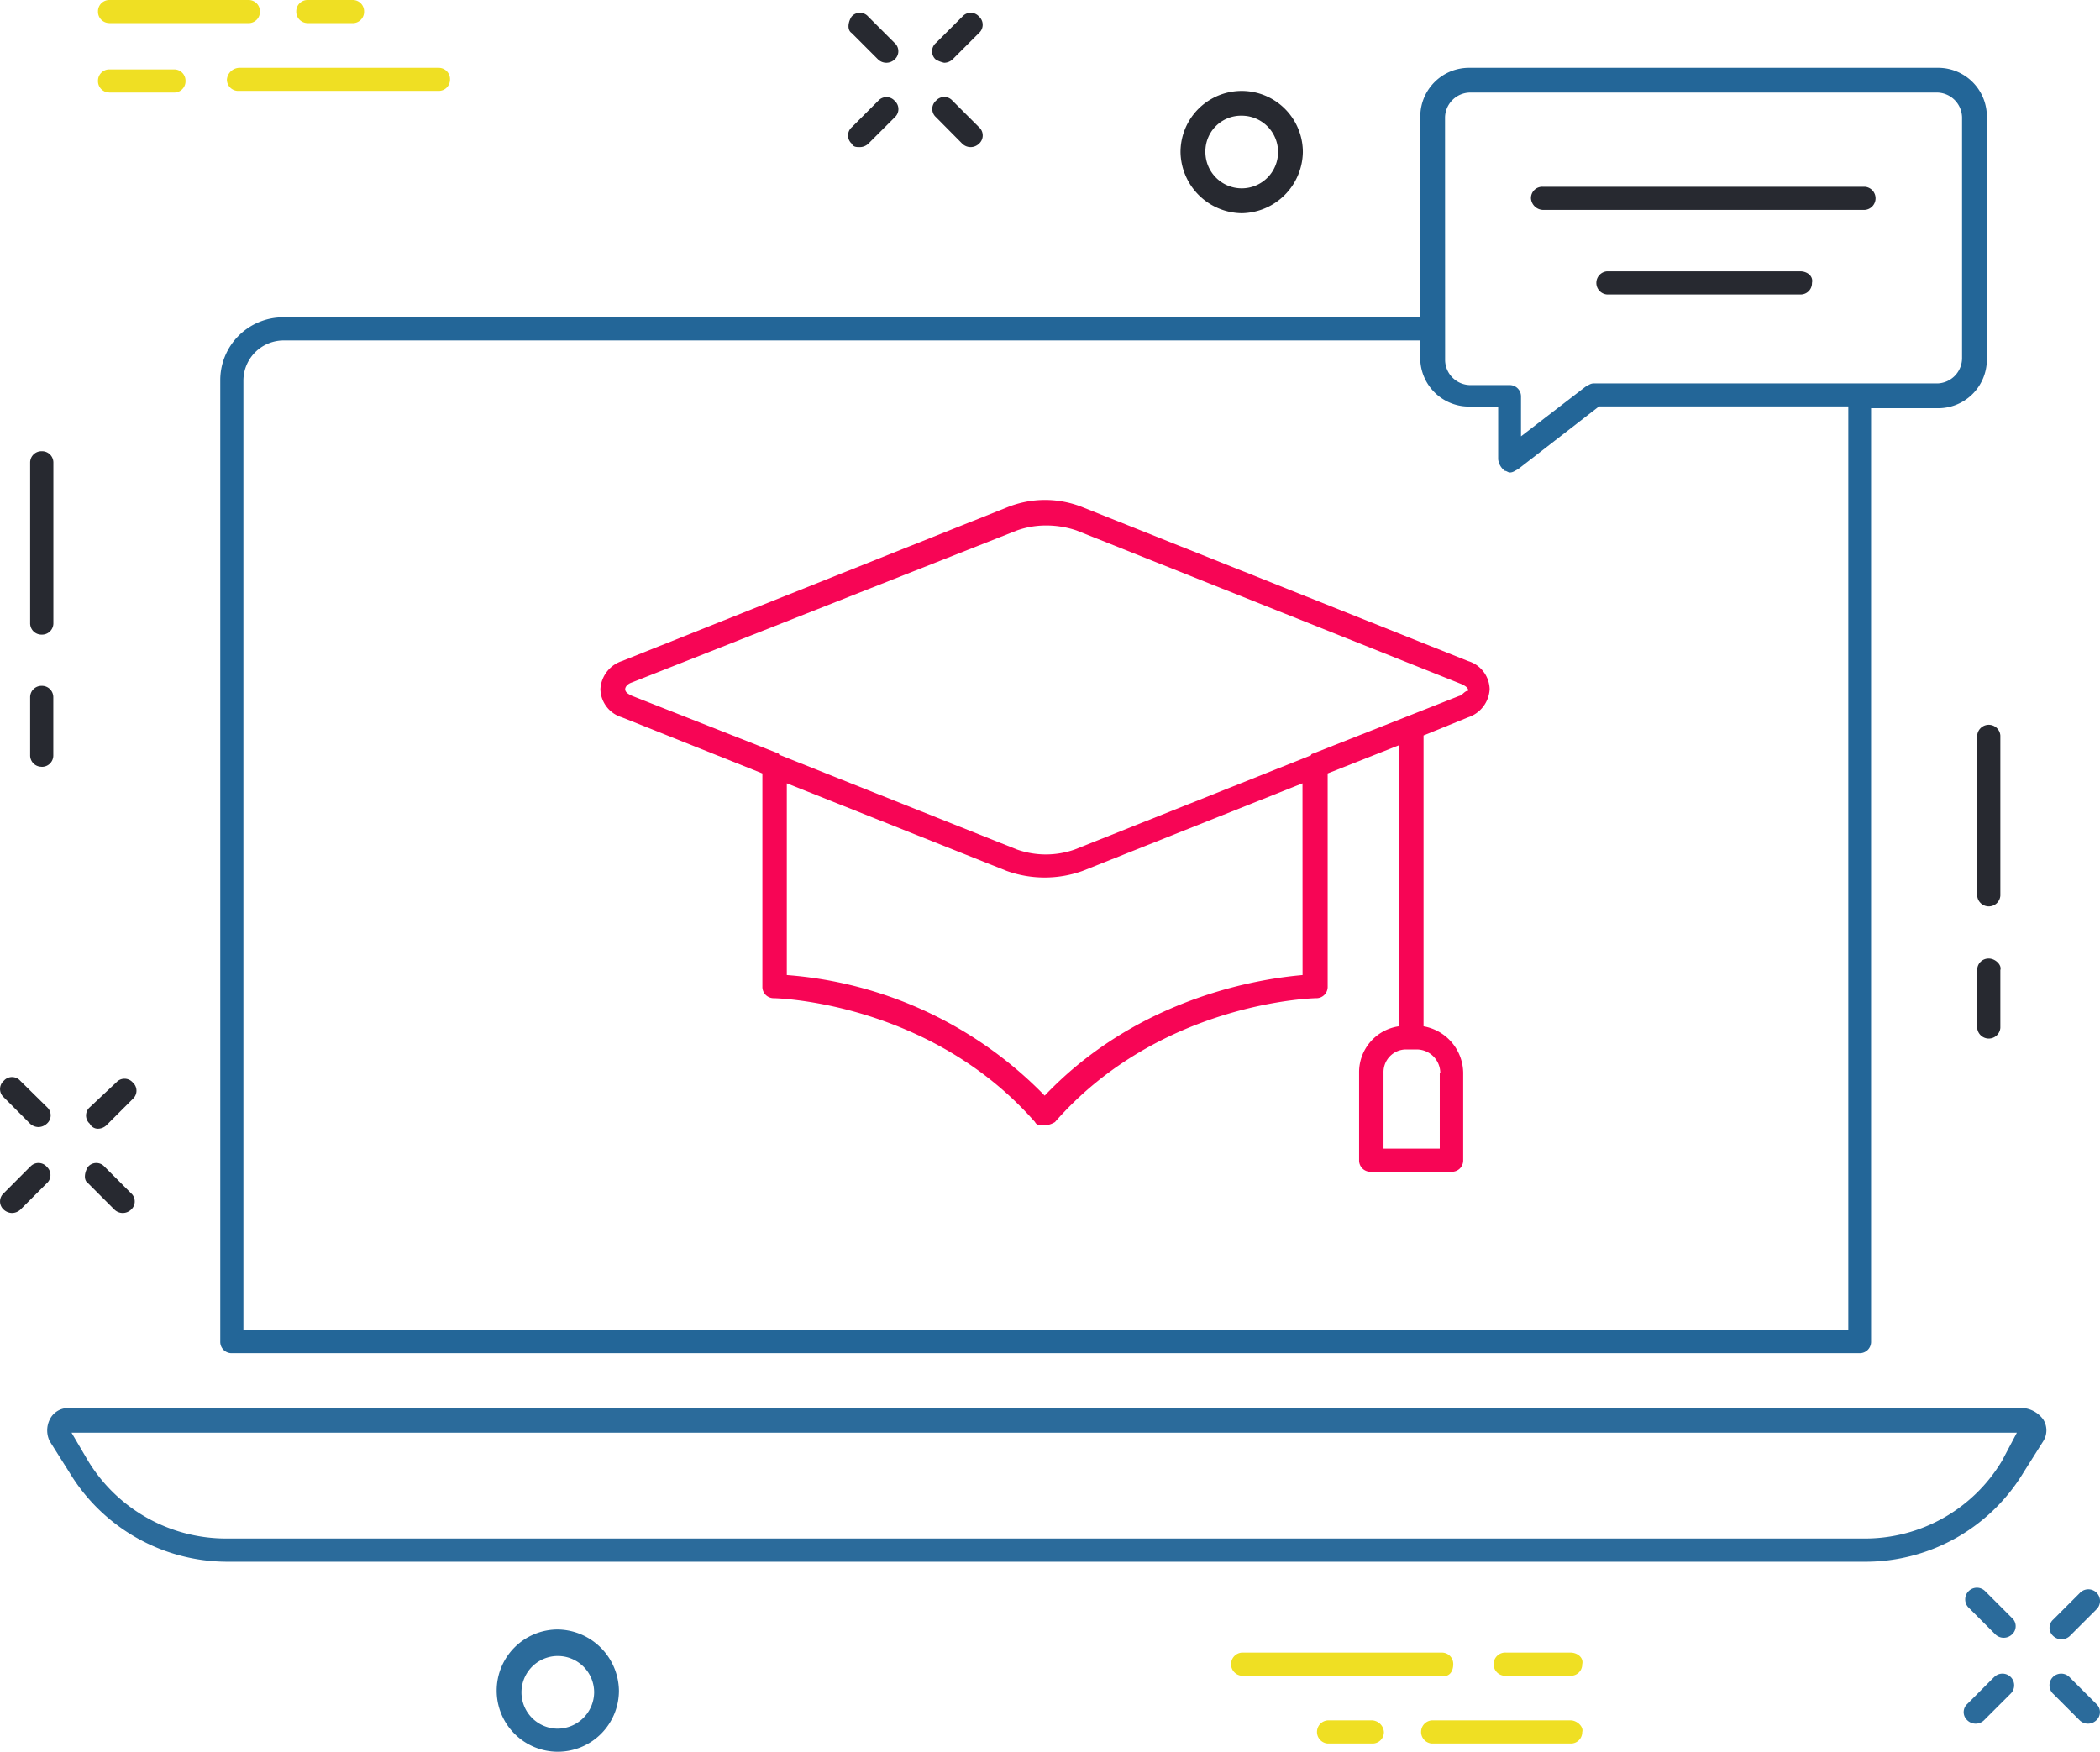 <svg xmlns="http://www.w3.org/2000/svg" viewBox="0 0 278.59 232.43"><defs><style>.cls-1{fill:#272930;}.cls-2{fill:#2b6b9b;}.cls-3{fill:#236698;}.cls-4{fill:#efdf23;}.cls-5{fill:#f70555;}</style></defs><title>icn_New Teaching</title><g id="Layer_2" data-name="Layer 2"><g id="Layer_3" data-name="Layer 3"><g id="Group_167" data-name="Group 167"><path id="Path_89" data-name="Path 89" class="cls-1" d="M204.64,27.85h42.76a1.54,1.54,0,0,0,0-3.07H204.64a1.5,1.5,0,0,0-1.54,1.46s0,0,0,.07A1.65,1.65,0,0,0,204.64,27.85Z"/><path id="Path_90" data-name="Path 90" class="cls-1" d="M238.84,36H213.19a1.54,1.54,0,0,0,0,3.07h25.65a1.5,1.5,0,0,0,1.54-1.46s0,0,0-.07C240.59,36.62,239.72,36,238.84,36Z"/><path id="Path_92" data-name="Path 92" class="cls-2" d="M268.44,186.82H9a2.7,2.7,0,0,0-2.41,1.54,3.25,3.25,0,0,0,0,2.85l2.63,4.17A24.49,24.49,0,0,0,30.1,207.21H247.61a24.49,24.49,0,0,0,20.83-11.84l2.63-4.17a2.68,2.68,0,0,0,0-2.85A3.71,3.71,0,0,0,268.44,186.82Zm-2.85,7a21.17,21.17,0,0,1-18.2,10.31H29.88a21.44,21.44,0,0,1-18.2-10.31l-2.19-3.73H267.56Z"/><path id="Path_93" data-name="Path 93" class="cls-1" d="M5.54,84.2a1.5,1.5,0,0,0,1.54-1.46s0,0,0-.07V61.4a1.5,1.5,0,0,0-1.46-1.53H5.54A1.5,1.5,0,0,0,4,61.32s0,0,0,.07V82.66A1.5,1.5,0,0,0,5.47,84.2Z"/><path id="Path_94" data-name="Path 94" class="cls-1" d="M5.54,101.74a1.5,1.5,0,0,0,1.53-1.46s0,0,0-.07V92.53A1.5,1.5,0,0,0,5.61,91H5.54A1.5,1.5,0,0,0,4,92.46s0,0,0,.07v7.67a1.5,1.5,0,0,0,1.46,1.53Z"/><path id="Path_95" data-name="Path 95" class="cls-1" d="M262.3,97.58v21.26a1.54,1.54,0,0,0,3.07,0V97.58a1.54,1.54,0,0,0-3.07,0Z"/><path id="Path_96" data-name="Path 96" class="cls-1" d="M263.84,127.18a1.5,1.5,0,0,0-1.54,1.46s0,0,0,.07v7.67a1.54,1.54,0,0,0,3.07,0v-7.67C265.59,128.05,264.72,127.18,263.84,127.18Z"/><path id="Path_97" data-name="Path 97" class="cls-2" d="M74,216.2a8.11,8.11,0,1,0,8.11,8.11h0A8.24,8.24,0,0,0,74,216.2Zm0,13.16a4.82,4.82,0,1,1,4.82-4.82h0A4.87,4.87,0,0,1,74,229.36Z"/><path id="Path_98" data-name="Path 98" class="cls-1" d="M164.73,28.29a8.24,8.24,0,0,0,8.11-8.11,8.11,8.11,0,1,0-16.23,0h0A8.24,8.24,0,0,0,164.73,28.29Zm0-12.94a4.82,4.82,0,1,1-4.82,4.82h0a4.73,4.73,0,0,1,4.63-4.82Z"/><path id="Path_91" data-name="Path 91" class="cls-3" d="M37.55,42.1a8.33,8.33,0,0,0-8.33,8.33h0V178a1.5,1.5,0,0,0,1.46,1.54h216a1.5,1.5,0,0,0,1.54-1.46s0,0,0-.07V54.16H257a6.46,6.46,0,0,0,6.58-6.34q0-.12,0-.24v-32A6.46,6.46,0,0,0,257.28,9H195a6.46,6.46,0,0,0-6.58,6.34q0,.12,0,.24V42.1ZM245,176.51H32.29V50.43a5.34,5.34,0,0,1,5.26-5.26H188.41v2.19a6.46,6.46,0,0,0,6.34,6.58h4v7a2.22,2.22,0,0,0,.88,1.53c.22,0,.44.22.66.22.44,0,.66-.22,1.1-.44l10.74-8.33H245.2V176.51ZM191.7,15.57A3.37,3.37,0,0,1,195,12.28H257a3.37,3.37,0,0,1,3.29,3.29v32A3.37,3.37,0,0,1,257,50.87H211.43c-.44,0-.66.22-1.1.44l-8.55,6.58V52.62a1.5,1.5,0,0,0-1.46-1.53H195a3.37,3.37,0,0,1-3.29-3.29Z"/><path id="Path_99" data-name="Path 99" class="cls-4" d="M30.1,10.53a1.5,1.5,0,0,0,1.46,1.53h26.6A1.5,1.5,0,0,0,59.7,10.6s0,0,0-.07A1.5,1.5,0,0,0,58.23,9H31.85A1.7,1.7,0,0,0,30.1,10.53Z"/><path id="Path_100" data-name="Path 100" class="cls-4" d="M14.53,12.28h8.55a1.5,1.5,0,0,0,1.53-1.46s0,0,0-.07a1.5,1.5,0,0,0-1.46-1.54H14.53A1.5,1.5,0,0,0,13,10.67s0,0,0,.07a1.5,1.5,0,0,0,1.46,1.53Z"/><path id="Path_101" data-name="Path 101" class="cls-4" d="M14.53,3.07H32.95a1.5,1.5,0,0,0,1.53-1.46s0,0,0-.07A1.5,1.5,0,0,0,33,0H14.53A1.5,1.5,0,0,0,13,1.46s0,0,0,.07a1.5,1.5,0,0,0,1.46,1.53Z"/><path id="Path_102" data-name="Path 102" class="cls-4" d="M40.84,3.07h5.92A1.5,1.5,0,0,0,48.3,1.61s0,0,0-.07A1.5,1.5,0,0,0,46.83,0h-6a1.5,1.5,0,0,0-1.53,1.46s0,0,0,.07a1.5,1.5,0,0,0,1.46,1.53Z"/><path id="Path_103" data-name="Path 103" class="cls-4" d="M192.79,220.8a1.5,1.5,0,0,0-1.46-1.53h-26.6a1.54,1.54,0,0,0,0,3.07h26.53C192.14,222.56,192.79,221.9,192.79,220.8Z"/><path id="Path_104" data-name="Path 104" class="cls-4" d="M208.36,219.27h-8.55a1.54,1.54,0,1,0,0,3.07h8.55a1.5,1.5,0,0,0,1.54-1.46s0,0,0-.07C210.12,219.93,209.24,219.27,208.36,219.27Z"/><path id="Path_105" data-name="Path 105" class="cls-4" d="M208.36,228.26H189.94a1.54,1.54,0,0,0,0,3.07h18.42a1.5,1.5,0,0,0,1.54-1.46s0,0,0-.07C210.12,229.14,209.24,228.26,208.36,228.26Z"/><path id="Path_106" data-name="Path 106" class="cls-4" d="M182.05,228.26h-5.92a1.54,1.54,0,0,0,0,3.07h5.92a1.5,1.5,0,0,0,1.54-1.46s0,0,0-.07A1.65,1.65,0,0,0,182.05,228.26Z"/><path id="Path_107" data-name="Path 107" class="cls-2" d="M263.4,211.16a1.55,1.55,0,1,0-2.19,2.19h0l3.51,3.51a1.59,1.59,0,0,0,2.19,0,1.46,1.46,0,0,0,.13-2.06l-.13-.13Z"/><path id="Path_108" data-name="Path 108" class="cls-2" d="M274.58,222.56a1.55,1.55,0,1,0-2.19,2.19h0l3.51,3.51a1.59,1.59,0,0,0,2.19,0,1.46,1.46,0,0,0,.13-2.06l-.13-.13Z"/><path id="Path_109" data-name="Path 109" class="cls-2" d="M264.5,222.56,261,226.07a1.46,1.46,0,0,0-.13,2.06l.13.13a1.59,1.59,0,0,0,2.19,0l3.51-3.51a1.55,1.55,0,1,0-2.19-2.19Z"/><path id="Path_110" data-name="Path 110" class="cls-2" d="M273.48,217.51a1.68,1.68,0,0,0,1.1-.44l3.51-3.51a1.55,1.55,0,1,0-2.19-2.19l-3.51,3.51a1.46,1.46,0,0,0-.13,2.06l.13.13A1.68,1.68,0,0,0,273.48,217.51Z"/><path id="Path_111" data-name="Path 111" class="cls-1" d="M116.49,7.89a1.59,1.59,0,0,0,2.19,0,1.46,1.46,0,0,0,.13-2.06l-.13-.13-3.51-3.51a1.46,1.46,0,0,0-2.06-.13l-.13.13c-.44.66-.66,1.75,0,2.19Z"/><path id="Path_112" data-name="Path 112" class="cls-1" d="M127.67,19.08a1.59,1.59,0,0,0,2.19,0A1.46,1.46,0,0,0,130,17l-.13-.13-3.51-3.51a1.46,1.46,0,0,0-2.06-.13l-.13.13a1.46,1.46,0,0,0-.13,2.06l.13.13Z"/><path id="Path_113" data-name="Path 113" class="cls-1" d="M114.08,19.52a1.67,1.67,0,0,0,1.1-.44l3.51-3.51a1.46,1.46,0,0,0,.13-2.06l-.13-.13a1.46,1.46,0,0,0-2.06-.13l-.13.13L113,16.88a1.46,1.46,0,0,0-.13,2.06l.13.13C113.2,19.52,113.64,19.52,114.08,19.52Z"/><path id="Path_114" data-name="Path 114" class="cls-1" d="M125.26,8.33a1.67,1.67,0,0,0,1.1-.44l3.51-3.51A1.46,1.46,0,0,0,130,2.32l-.13-.13a1.46,1.46,0,0,0-2.06-.13l-.13.13L124.16,5.7A1.46,1.46,0,0,0,124,7.76l.13.13A3.7,3.7,0,0,0,125.26,8.33Z"/><path id="Path_115" data-name="Path 115" class="cls-1" d="M4,149.1a1.68,1.68,0,0,0,1.1.44,1.68,1.68,0,0,0,1.1-.44A1.46,1.46,0,0,0,6.34,147l-.13-.13L2.69,143.4a1.46,1.46,0,0,0-2.06-.13l-.13.13a1.46,1.46,0,0,0-.13,2.06l.13.13Z"/><path id="Path_116" data-name="Path 116" class="cls-1" d="M15.19,160.5a1.59,1.59,0,0,0,2.19,0,1.46,1.46,0,0,0,.13-2.06l-.13-.13-3.51-3.51a1.46,1.46,0,0,0-2.06-.13l-.13.13c-.44.66-.66,1.75,0,2.19Z"/><path id="Path_117" data-name="Path 117" class="cls-1" d="M6.2,154.8a1.46,1.46,0,0,0-2.06-.13L4,154.8.5,158.31a1.46,1.46,0,0,0-.13,2.06l.13.13a1.68,1.68,0,0,0,1.1.44,1.68,1.68,0,0,0,1.1-.44L6.2,157a1.46,1.46,0,0,0,.13-2.06Z"/><path id="Path_118" data-name="Path 118" class="cls-1" d="M13,149.76a1.68,1.68,0,0,0,1.1-.44l3.51-3.51a1.46,1.46,0,0,0,.13-2.06l-.13-.13a1.46,1.46,0,0,0-2.06-.13l-.13.13-3.51,3.29a1.46,1.46,0,0,0-.13,2.06l.13.13A1.21,1.21,0,0,0,13,149.76Z"/><path id="Path_119" data-name="Path 119" class="cls-5" d="M194.77,87.71,143.68,67.32a13.38,13.38,0,0,0-10.09,0L82.5,87.71a4.16,4.16,0,0,0-2.85,3.73,4,4,0,0,0,2.85,3.73l18.64,7.45V130.9a1.5,1.5,0,0,0,1.46,1.54h.07c.22,0,20.61.44,34.64,16.44.22.44.66.44,1.32.44a3.12,3.12,0,0,0,1.32-.44c14-16,34.42-16.44,34.64-16.44a1.5,1.5,0,0,0,1.54-1.46s0,0,0-.07V102.62l9.43-3.73v37.28a6.15,6.15,0,0,0-5.26,6.14v11.62a1.5,1.5,0,0,0,1.46,1.54h10.81a1.5,1.5,0,0,0,1.54-1.46s0,0,0-.07V142.31a6.35,6.35,0,0,0-5.26-6.14V97.58l5.92-2.41a4.16,4.16,0,0,0,2.85-3.73A4,4,0,0,0,194.77,87.71ZM191,142.31v10.09h-7.46V142.31a3,3,0,0,1,2.93-3.07H188a3.14,3.14,0,0,1,3.07,3.07Zm-18.2-12.94c-5,.44-21.49,2.63-34.21,16a53.31,53.31,0,0,0-34.21-16V103.93l29.16,11.62a14.94,14.94,0,0,0,10.09,0l29.16-11.62Zm20.83-37.06L174.15,100a.22.22,0,0,0-.22.21h0l-31.35,12.5a11.52,11.52,0,0,1-7.67,0l-31.36-12.5a.22.22,0,0,1-.22-.21h0L83.82,92.31c-.44-.22-.88-.44-.88-.88,0-.22.22-.66.88-.88l51.09-20.17a11.47,11.47,0,0,1,3.95-.66,12.42,12.42,0,0,1,3.95.66l51.09,20.39c.44.22.88.44.88.88-.44,0-.66.44-1.1.66Z"/></g></g></g></svg>